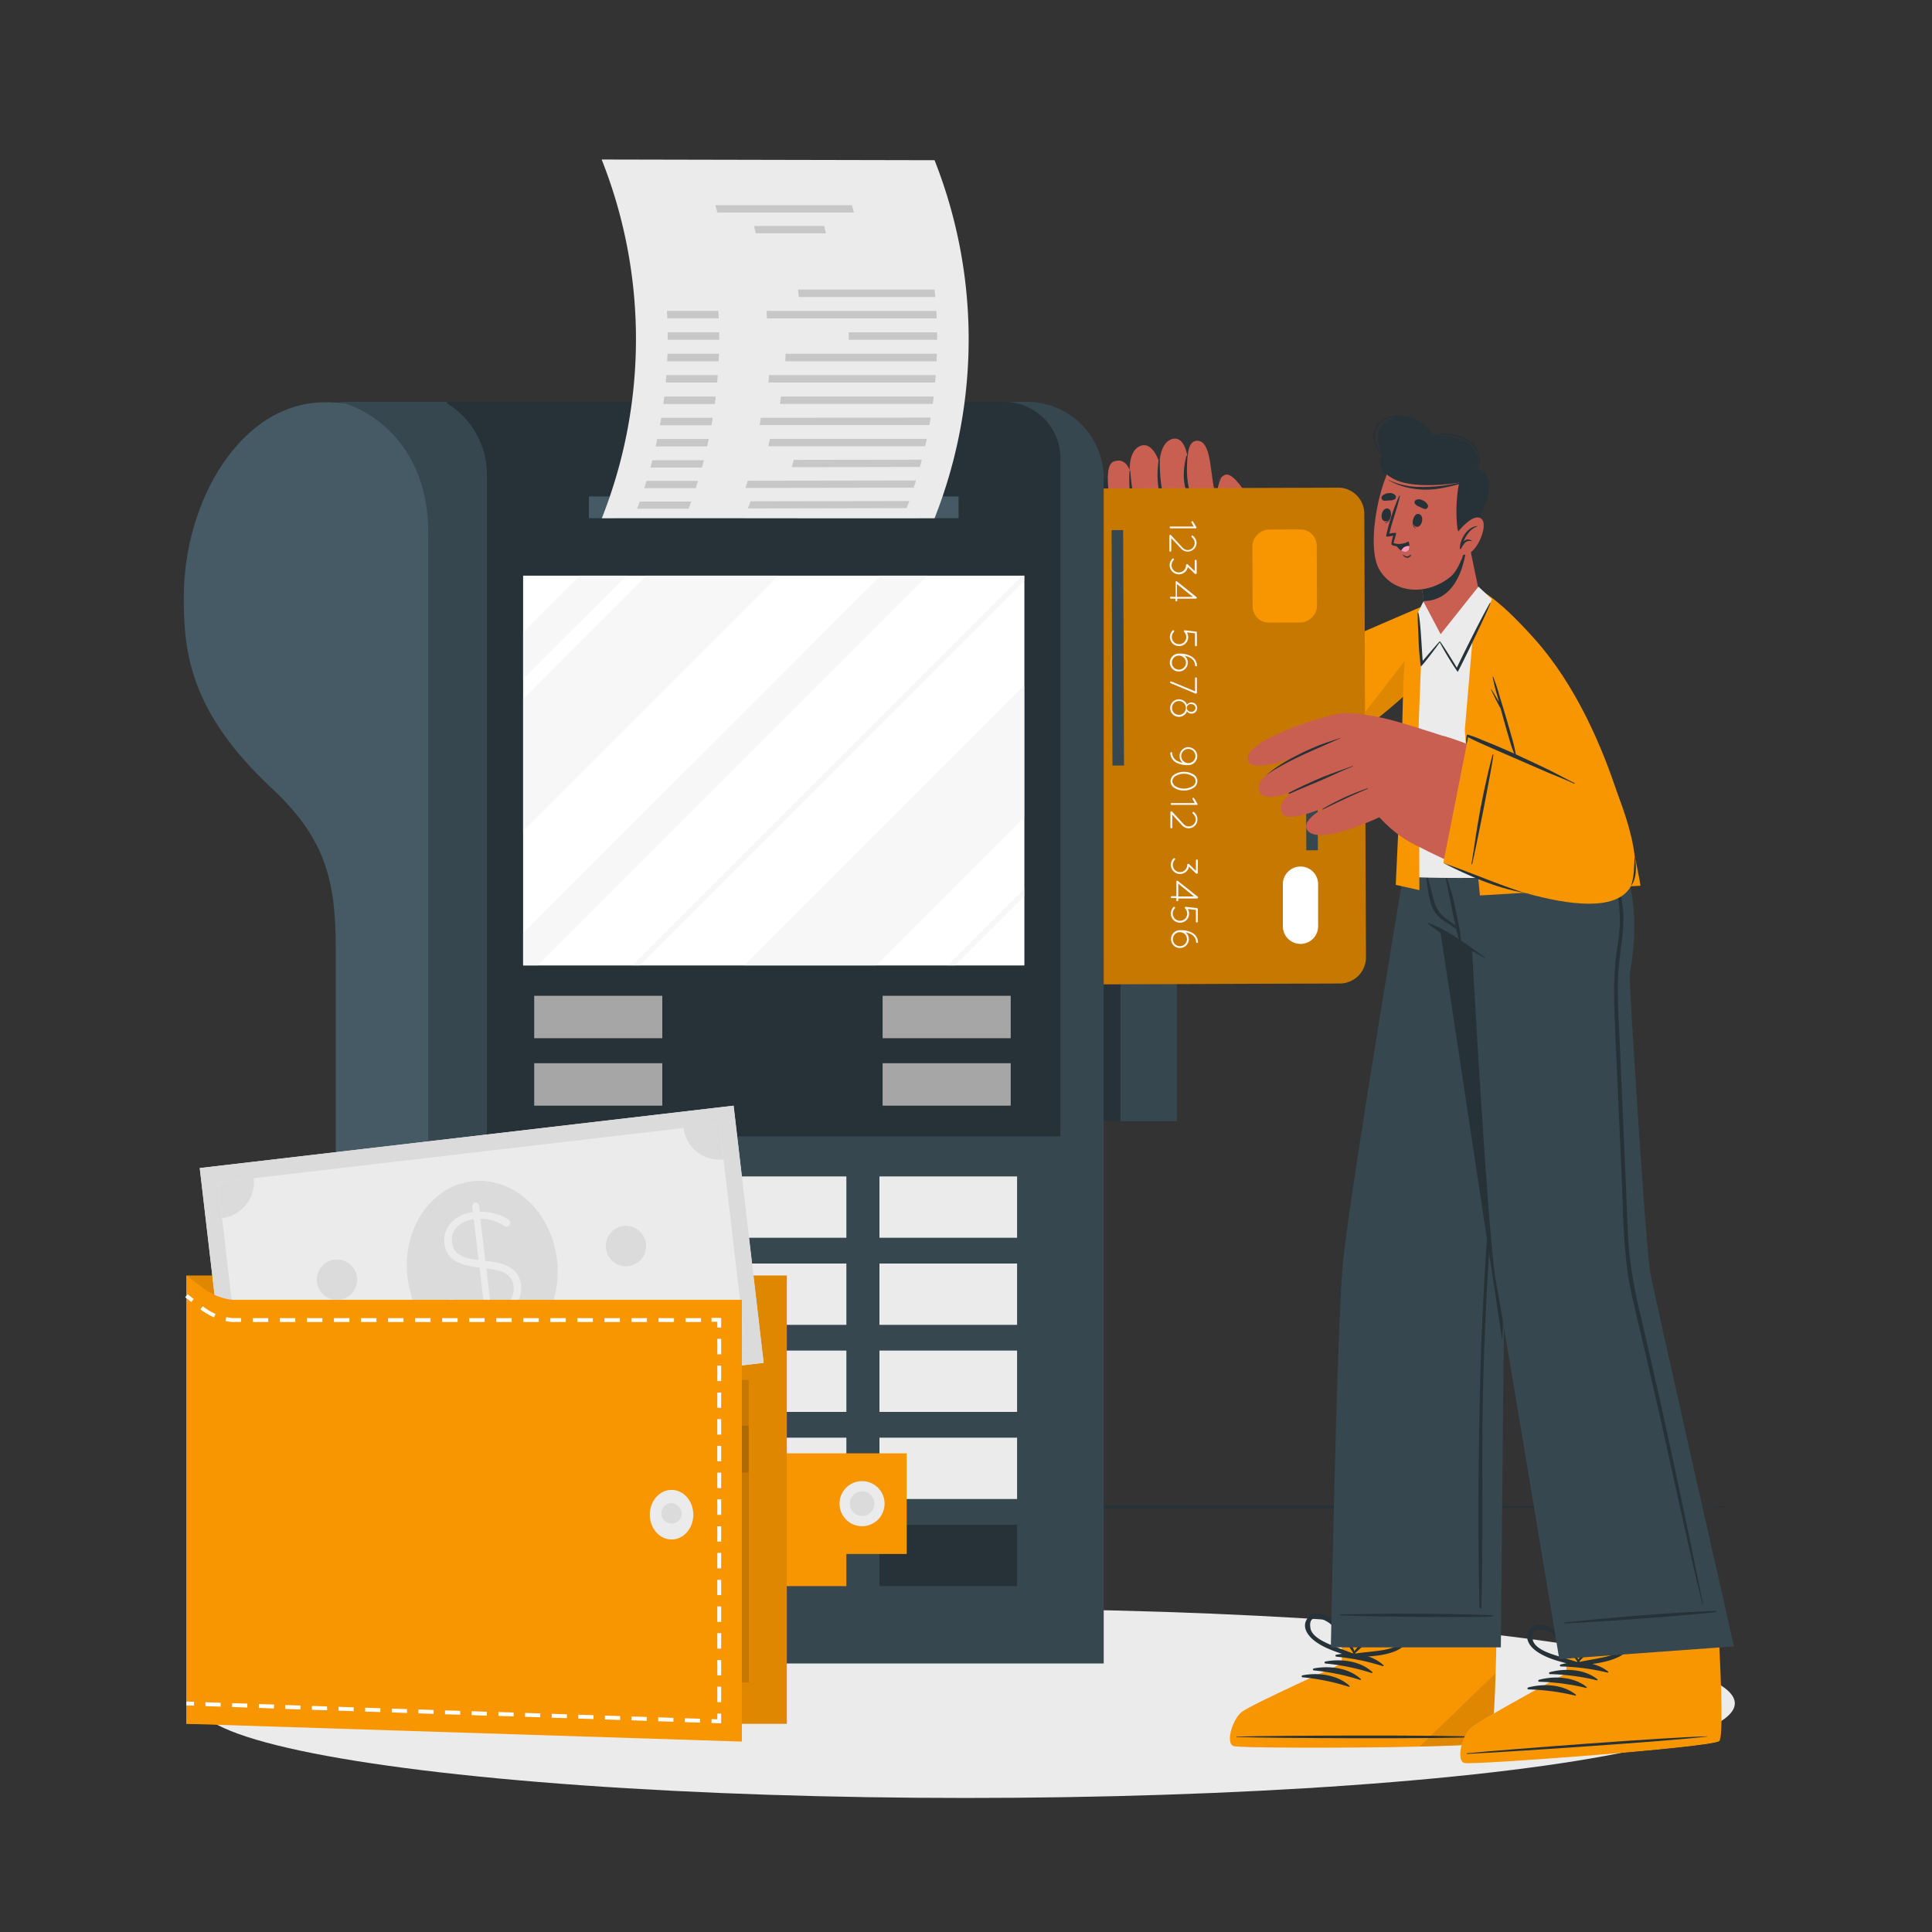 <svg xmlns="http://www.w3.org/2000/svg" viewBox="0 0 500 500"><rect x="0" y="0" width="500" height="500" fill="#333333" stroke="none"/><g id="freepik--Floor--inject-82"><path d="M42.91,390c132.68-.61,281.51-.61,414.18,0-132.68.62-281.51.61-414.18,0Z" style="fill:#263238"></path></g><g id="freepik--Shadow--inject-82"><ellipse cx="250" cy="440.82" rx="198.97" ry="24.49" style="fill:#ebebeb"></ellipse></g><g id="freepik--Device--inject-82"><path d="M118.44,119.78V430.5H86.89V245.08c0-18.26-3.29-28.67-16.63-41.14-21.16-19.79-22.7-35.21-22.7-49.3,0-25.22,14.93-50.53,36.52-50.53C98.16,104.11,110.73,109.52,118.44,119.78Z" style="fill:#455a64"></path><path d="M285.64,123.83V430.5H110.83V138c0-26.86-20.45-34-23.71-34h178.7A19.82,19.82,0,0,1,285.64,123.83Z" style="fill:#37474f"></path><rect x="227.61" y="304.46" width="35.62" height="15.87" transform="translate(490.83 624.79) rotate(180)" style="fill:#ebebeb"></rect><rect x="183.43" y="304.46" width="35.62" height="15.87" transform="translate(402.47 624.79) rotate(180)" style="fill:#ebebeb"></rect><rect x="139.25" y="304.46" width="35.62" height="15.87" transform="translate(314.12 624.79) rotate(180)" style="fill:#ebebeb"></rect><rect x="227.61" y="327" width="35.62" height="15.87" transform="translate(490.83 669.87) rotate(180)" style="fill:#ebebeb"></rect><rect x="183.43" y="327" width="35.62" height="15.87" transform="translate(402.47 669.87) rotate(180)" style="fill:#ebebeb"></rect><rect x="139.25" y="327" width="35.62" height="15.87" transform="translate(314.12 669.87) rotate(180)" style="fill:#ebebeb"></rect><rect x="227.61" y="349.54" width="35.62" height="15.87" transform="translate(490.83 714.94) rotate(180)" style="fill:#ebebeb"></rect><rect x="183.43" y="349.54" width="35.62" height="15.87" transform="translate(402.47 714.94) rotate(180)" style="fill:#ebebeb"></rect><rect x="139.25" y="349.54" width="35.62" height="15.87" transform="translate(314.12 714.94) rotate(180)" style="fill:#ebebeb"></rect><rect x="227.61" y="372.08" width="35.62" height="15.87" transform="translate(490.83 760.02) rotate(180)" style="fill:#ebebeb"></rect><rect x="183.43" y="372.08" width="35.62" height="15.87" transform="translate(402.47 760.02) rotate(180)" style="fill:#ebebeb"></rect><rect x="139.25" y="372.08" width="35.62" height="15.87" transform="translate(314.12 760.02) rotate(180)" style="fill:#ebebeb"></rect><rect x="227.61" y="394.61" width="35.62" height="15.87" transform="translate(490.83 805.1) rotate(180)" style="fill:#263238"></rect><rect x="183.43" y="394.61" width="35.62" height="15.87" transform="translate(402.47 805.1) rotate(180)" style="fill:#F89601"></rect><rect x="139.25" y="394.61" width="35.62" height="15.87" transform="translate(314.12 805.1) rotate(180)" style="fill:#a6a6a6"></rect><path d="M126.27,294.09H274.2a.23.23,0,0,0,.24-.23V118.63A14.61,14.61,0,0,0,259.82,104H115.87a.24.24,0,0,0-.12.44h0A21.47,21.47,0,0,1,126,122.78V293.86A.23.23,0,0,0,126.27,294.09Z" style="fill:#263238"></path><rect x="228.43" y="257.7" width="33.15" height="10.98" transform="translate(490 526.39) rotate(180)" style="fill:#a6a6a6"></rect><rect x="228.43" y="275.16" width="33.15" height="10.98" transform="translate(490 561.3) rotate(180)" style="fill:#a6a6a6"></rect><rect x="138.25" y="257.7" width="33.15" height="10.98" transform="translate(309.65 526.39) rotate(180)" style="fill:#a6a6a6"></rect><rect x="138.25" y="275.16" width="33.15" height="10.98" transform="translate(309.65 561.3) rotate(180)" style="fill:#a6a6a6"></rect><rect x="135.37" y="148.98" width="129.73" height="100.88" transform="translate(400.48 398.84) rotate(180)" style="fill:#fff"></rect><g style="opacity:0.4"><polygon points="201.45 148.98 135.37 215.06 135.37 180.93 167.33 148.98 201.45 148.98" style="fill:#ebebeb"></polygon><polygon points="265.1 177.38 265.1 211.52 226.76 249.86 192.62 249.86 265.1 177.38" style="fill:#ebebeb"></polygon><polygon points="239.96 148.98 139.08 249.86 135.37 249.86 135.37 241.52 227.92 148.98 239.96 148.98" style="fill:#ebebeb"></polygon><polygon points="162.1 148.98 135.37 175.72 135.37 163.66 150.05 148.98 162.1 148.98" style="fill:#ebebeb"></polygon><polygon points="265.1 148.98 265.1 150.3 165.54 249.86 163.6 249.86 264.48 148.98 265.1 148.98" style="fill:#ebebeb"></polygon><polygon points="265.1 229.96 265.1 231.89 247.13 249.86 245.2 249.86 265.1 229.96" style="fill:#ebebeb"></polygon></g><rect x="152.4" y="128.48" width="95.68" height="5.63" style="fill:#455a64"></rect><path d="M155.75,134.12c28.72-.06,57.4.06,86.11,0a126,126,0,0,0,0-92.66l-86.15-.18A126.07,126.07,0,0,1,155.75,134.12Z" style="fill:#ebebeb"></path><path d="M185.66,55,221,55c-.17-.63-.34-1.26-.52-1.89l-35.36,0C185.31,53.69,185.49,54.32,185.66,55Z" style="fill:#c7c7c7"></path><path d="M195.59,60.38l18.15,0c-.14-.63-.28-1.26-.44-1.9l-18.15,0C195.3,59.11,195.45,59.75,195.59,60.38Z" style="fill:#c7c7c7"></path><path d="M206.72,76.87h35.34c-.05-.64-.11-1.28-.18-1.93l-35.34,0Z" style="fill:#c7c7c7"></path><path d="M198.48,82.4h43.94c0-.65-.06-1.29-.1-1.94H198.38C198.42,81.11,198.45,81.75,198.48,82.4Z" style="fill:#c7c7c7"></path><path d="M219.66,87.94h22.87c0-.64,0-1.29,0-1.93H219.65C219.66,86.65,219.66,87.3,219.66,87.94Z" style="fill:#c7c7c7"></path><path d="M203.23,93.49H242.4c0-.65,0-1.3.07-1.94H203.31C203.29,92.19,203.26,92.84,203.23,93.49Z" style="fill:#c7c7c7"></path><path d="M198.85,99,242,99c.06-.64.11-1.29.16-1.93l-43.17,0C199,97.73,198.91,98.38,198.85,99Z" style="fill:#c7c7c7"></path><path d="M201.85,104.54l39.55,0c.09-.64.17-1.29.25-1.93l-39.55,0C202,103.25,201.94,103.9,201.85,104.54Z" style="fill:#c7c7c7"></path><path d="M196.59,110l43.95,0,.33-1.92-44,.05C196.82,108.76,196.71,109.4,196.59,110Z" style="fill:#c7c7c7"></path><path d="M198.83,115.49l40.6,0,.42-1.9-40.6,0Z" style="fill:#c7c7c7"></path><path d="M204.91,120.9l33.17-.05c.17-.63.34-1.26.5-1.89l-33.17.05C205.25,119.64,205.08,120.27,204.91,120.9Z" style="fill:#c7c7c7"></path><path d="M192.92,126.28l43.56-.07c.2-.62.4-1.25.59-1.87l-43.56.07C193.32,125,193.12,125.66,192.92,126.28Z" style="fill:#c7c7c7"></path><path d="M193.56,131.59l41.09-.08c.22-.62.45-1.23.67-1.85l-41.09.08C194,130.36,193.79,131,193.56,131.59Z" style="fill:#c7c7c7"></path><path d="M172.69,82.39H186c0-.65-.06-1.3-.1-1.94H172.59C172.63,81.1,172.66,81.74,172.69,82.39Z" style="fill:#c7c7c7"></path><path d="M172.8,87.94h13.32c0-.64,0-1.29,0-1.94H172.79C172.79,86.65,172.8,87.3,172.8,87.94Z" style="fill:#c7c7c7"></path><path d="M172.66,93.49H186c0-.65.06-1.29.08-1.94H172.74C172.72,92.2,172.69,92.85,172.66,93.49Z" style="fill:#c7c7c7"></path><path d="M172.29,99h13.32c0-.65.11-1.29.16-1.94H172.45C172.4,97.74,172.35,98.39,172.29,99Z" style="fill:#c7c7c7"></path><path d="M171.66,104.56H185c.09-.64.17-1.29.25-1.93H171.91C171.83,103.27,171.75,103.92,171.66,104.56Z" style="fill:#c7c7c7"></path><path d="M170.8,110.06h13.32l.33-1.92H171.13Z" style="fill:#c7c7c7"></path><path d="M169.69,115.53l13.32,0,.42-1.91-13.33,0C170,114.26,169.83,114.89,169.69,115.53Z" style="fill:#c7c7c7"></path><path d="M168.33,121l13.32,0c.18-.63.34-1.26.51-1.89l-13.33,0C168.67,119.69,168.5,120.32,168.33,121Z" style="fill:#c7c7c7"></path><path d="M166.73,126.33l13.33,0c.2-.63.39-1.25.58-1.88l-13.32,0C167.13,125.08,166.93,125.7,166.73,126.33Z" style="fill:#c7c7c7"></path><path d="M164.89,131.65l13.32,0c.23-.62.46-1.23.68-1.85l-13.33,0C165.34,130.41,165.12,131,164.89,131.65Z" style="fill:#c7c7c7"></path><rect x="285.64" y="123.78" width="18.95" height="166.38" style="fill:#37474f"></rect><rect x="285.64" y="123.78" width="4.35" height="166.38" style="fill:#263238"></rect></g><g id="freepik--Wallet--inject-82"><rect x="183.32" y="376.12" width="51.34" height="26.05" style="fill:#F89601"></rect><path d="M228.93,389.14a5.83,5.83,0,1,1-5.82-5.82A5.83,5.83,0,0,1,228.93,389.14Z" style="fill:#ebebeb"></path><circle cx="223.11" cy="389.14" r="3.19" style="fill:#dbdbdb"></circle><rect x="48.24" y="330.1" width="155.39" height="116.02" style="fill:#F89601"></rect><rect x="48.24" y="330.1" width="155.39" height="116.02" style="opacity:0.1"></rect><rect x="55.13" y="293.99" width="139.09" height="67" transform="translate(-37.17 16.68) rotate(-6.66)" style="fill:#ebebeb"></rect><path d="M189.87,286.14l-4.19.49L55.9,301.8l-4.19.49.49,4.18L59,364.64l.49,4.19,4.19-.49,129.78-15.17,4.18-.49h0l-7.77-66.54ZM193,349,63.19,364.15,56.39,306l129.78-15.16Z" style="fill:#dbdbdb"></path><ellipse cx="124.78" cy="328.3" rx="19.48" ry="22.72" transform="translate(-37.26 16.7) rotate(-6.67)" style="fill:#dbdbdb"></ellipse><path d="M92.4,330.6A5.22,5.22,0,1,1,86.61,326,5.21,5.21,0,0,1,92.4,330.6Z" style="fill:#dbdbdb"></path><path d="M167.18,321.86a5.22,5.22,0,1,1-5.79-4.57A5.23,5.23,0,0,1,167.18,321.86Z" style="fill:#dbdbdb"></path><path d="M72.45,363.07l-9.26,1.08-1.08-9.25A9.33,9.33,0,0,1,72.45,363.07Z" style="fill:#dbdbdb"></path><path d="M191.89,339.73,193,349l-9.25,1.08A9.33,9.33,0,0,1,191.89,339.73Z" style="fill:#dbdbdb"></path><path d="M176.91,291.9l9.26-1.08,1.08,9.24A9.31,9.31,0,0,1,176.91,291.9Z" style="fill:#dbdbdb"></path><path d="M57.47,315.23,56.39,306l9.25-1.09A9.31,9.31,0,0,1,57.47,315.23Z" style="fill:#dbdbdb"></path><path d="M123,311.23a1,1,0,0,1,1,.83l.18,1.56a12.76,12.76,0,0,1,7.25,1.91,1.1,1.1,0,0,1,.65.83,1,1,0,0,1-.9,1.09.94.94,0,0,1-.73-.19,11.31,11.31,0,0,0-6.14-1.85l1.28,10.9c6.06.55,8.81,2.48,9.25,6.29.48,4.13-2.64,7.45-7.48,8.18l.35,3a1,1,0,0,1-.82,1,1,1,0,0,1-1-.82l-.36-3.08a14.62,14.62,0,0,1-9.19-2.75,1,1,0,0,1-.53-.76,1,1,0,0,1,.86-1.09,1,1,0,0,1,.74.19,12.6,12.6,0,0,0,8,2.65l-1.3-11.09c-6-.6-8.65-2.46-9.1-6.35s2.61-7.32,7.35-8l-.18-1.47A1,1,0,0,1,123,311.23Zm.87,14.89-1.24-10.62c-3.77.52-6,3.06-5.67,5.87C117.28,324,118.72,325.5,123.88,326.12Zm2,2.17L127.12,339c3.89-.53,6.15-3.08,5.81-6C132.61,330.31,131.06,328.83,125.87,328.29Z" style="fill:#ebebeb"></path><path d="M190,343.39l.19,71.75a7.26,7.26,0,0,1-7.24,7.28l-113.8.3a7.26,7.26,0,0,1-7.27-7.25l-.19-71.75A6.76,6.76,0,0,1,68.42,337l114.8-.3A6.76,6.76,0,0,1,190,343.39Z" style="fill:#dbdbdb"></path><path d="M171.66,405.08a6.68,6.68,0,1,1-6.7-6.67A6.68,6.68,0,0,1,171.66,405.08Z" style="fill:#a6a6a6"></path><path d="M179.88,405.05a6.68,6.68,0,1,1-6.69-6.66A6.68,6.68,0,0,1,179.88,405.05Z" style="fill:#F89601"></path><rect x="72.5" y="349.23" width="24.09" height="16.65" rx="4.2" transform="translate(-0.93 0.22) rotate(-0.15)" style="fill:#F89601"></rect><path d="M175.2,358.12l-10.9,0a4.57,4.57,0,0,1-4.58-4.55h0a4.58,4.58,0,0,1,4.56-4.58l10.89,0a4.58,4.58,0,0,1,4.58,4.56h0A4.56,4.56,0,0,1,175.2,358.12Z" style="fill:#fff"></path><path d="M71.68,381.08l-1,.58a.23.23,0,0,1-.33-.08.22.22,0,0,1,.09-.32l1.35-.83a.25.25,0,0,1,.33.09.29.29,0,0,1,0,.18v6.42a.24.24,0,0,1-.24.24.24.24,0,0,1-.24-.24Z" style="fill:#f8f8f8"></path><path d="M73.89,386.93l3.25-3a1.82,1.82,0,0,0,.6-1.34,1.76,1.76,0,0,0-.47-1.19,1.78,1.78,0,0,0-1.33-.59,1.82,1.82,0,0,0-1.22.46l-.34.31a.24.24,0,0,1-.34,0,.23.23,0,0,1,0-.34l.34-.32a2.36,2.36,0,0,1,1.55-.6,2.24,2.24,0,0,1,1.68.75,2.21,2.21,0,0,1,.6,1.52,2.3,2.3,0,0,1-.75,1.7l-2.78,2.53H78a.23.23,0,0,1,.24.24.24.24,0,0,1-.24.24H74.06a.23.23,0,0,1-.18-.07A.25.25,0,0,1,73.89,386.93Z" style="fill:#f8f8f8"></path><path d="M84,380.78l-1.8,1.86a2.37,2.37,0,0,1,1.2,4,2.38,2.38,0,0,1-1.68.7,2.28,2.28,0,0,1-1.67-.69.25.25,0,0,1,.35-.35,1.88,1.88,0,0,0,1.32.54,1.92,1.92,0,0,0,1.32-.55,1.87,1.87,0,0,0,.55-1.33,1.88,1.88,0,0,0-1.87-1.86.26.26,0,0,1-.2-.1h0a.25.25,0,0,1,0-.36l1.73-1.79H80.56a.25.25,0,0,1-.25-.25.23.23,0,0,1,.24-.25h3.27a.25.25,0,0,1,.25.25.2.2,0,0,1,0,.11A.22.22,0,0,1,84,380.78Z" style="fill:#f8f8f8"></path><path d="M89.87,385.88H86.05a.21.21,0,0,1-.15-.05.23.23,0,0,1,0-.34l4-5h0a.23.23,0,0,1,.34,0,.38.38,0,0,1,.08.11s0,0,0,0v4.83h.47a.25.25,0,0,1,.25.24.24.24,0,0,1-.24.24h-.47v1.19a.25.25,0,0,1-.49,0Zm0-.48v-4.09l-3.3,4.1Z" style="fill:#f8f8f8"></path><path d="M98.62,386.6a.24.24,0,0,1,0-.35.25.25,0,0,1,.36,0,1.88,1.88,0,0,0,1.32.54,1.86,1.86,0,0,0,1.86-1.87A1.85,1.85,0,0,0,99,383.61a.24.24,0,0,1-.35,0,.16.16,0,0,1-.06-.08h0a0,0,0,0,1,0,0,.19.19,0,0,1,0-.08.43.43,0,0,0,0-.05l.33-2.82a.21.21,0,0,1,.1-.18.23.23,0,0,1,.16-.06h3.25a.25.25,0,0,1,.25.25.24.24,0,0,1-.25.25h-3l-.25,2.08a2.36,2.36,0,0,1,1.19-.32,2.26,2.26,0,0,1,1.67.68,2.39,2.39,0,0,1,0,3.35,2.49,2.49,0,0,1-1.68.7A2.37,2.37,0,0,1,98.62,386.6Z" style="fill:#f8f8f8"></path><path d="M105.27,381.81a2.81,2.81,0,0,1,2.44-1.52.24.24,0,0,1,.25.23.26.26,0,0,1-.24.26,2.34,2.34,0,0,0-2,1.27,4.57,4.57,0,0,0-.5,1.4,2.29,2.29,0,1,1-.58,1.6,3.46,3.46,0,0,1,0-.46A5.77,5.77,0,0,1,105.27,381.81Zm-.17,3.2a.51.51,0,0,0,0,.13.15.15,0,0,1,0,.07,1.86,1.86,0,1,0,0-.24Z" style="fill:#f8f8f8"></path><path d="M111.78,386.92l2.57-6.14H111a.24.24,0,0,1,0-.48h3.69a.26.26,0,0,1,.15,0,.27.27,0,0,1,.13.15.24.24,0,0,1,0,.08.2.2,0,0,1,0,.13l-2.69,6.44a.25.25,0,0,1-.22.15.18.18,0,0,1-.1,0A.27.27,0,0,1,111.78,386.92Z" style="fill:#f8f8f8"></path><path d="M118.67,380.25a1.45,1.45,0,0,1,.86,2.62A2.3,2.3,0,0,1,121,385a2.27,2.27,0,1,1-3.14-2.09,1.48,1.48,0,0,1-.58-1.18A1.43,1.43,0,0,1,118.67,380.25Zm0,6.51a1.79,1.79,0,1,0-1.8-1.78A1.78,1.78,0,0,0,118.69,386.76Zm0-4.07a1,1,0,0,0,1-1,1,1,0,0,0-2,0A1,1,0,0,0,118.68,382.69Z" style="fill:#f8f8f8"></path><path d="M131.09,380.22a2.3,2.3,0,0,1,2.3,2l0,.05c0,.19,0,.39,0,.6a5.79,5.79,0,0,1-.66,2.79,2.91,2.91,0,0,1-2.44,1.52h0a.24.24,0,0,1-.25-.23.25.25,0,0,1,.24-.26,2.37,2.37,0,0,0,2-1.27,4.17,4.17,0,0,0,.49-1.4,2.25,2.25,0,0,1-1.73.77,2.3,2.3,0,1,1,0-4.6Zm1.83,2.29a1.82,1.82,0,1,0-1.82,1.82A1.81,1.81,0,0,0,132.92,382.51Z" style="fill:#f8f8f8"></path><path d="M135.18,383.7a4.42,4.42,0,0,1,.67-2.44,2,2,0,0,1,3.49,0,4.58,4.58,0,0,1,.69,2.44,4.49,4.49,0,0,1-.68,2.44,2.14,2.14,0,0,1-1.74,1.06,2.18,2.18,0,0,1-1.75-1.05A4.49,4.49,0,0,1,135.18,383.7Zm.49,0a4.06,4.06,0,0,0,.6,2.17,1.48,1.48,0,0,0,2.67,0,4.18,4.18,0,0,0,0-4.33,1.65,1.65,0,0,0-1.34-.84,1.61,1.61,0,0,0-1.33.84A4,4,0,0,0,135.67,383.7Z" style="fill:#f8f8f8"></path><path d="M143.25,380.9l-1,.58a.23.23,0,0,1-.33-.08.23.23,0,0,1,.09-.33l1.35-.82a.26.26,0,0,1,.33.09.38.38,0,0,1,0,.18v6.41a.24.24,0,0,1-.48,0Z" style="fill:#f8f8f8"></path><path d="M145.46,386.74l3.25-2.95a1.82,1.82,0,0,0,.6-1.34,1.78,1.78,0,0,0-.47-1.2,1.74,1.74,0,0,0-1.33-.58,1.82,1.82,0,0,0-1.22.46l-.34.31a.24.24,0,0,1-.33-.35l.34-.32a2.35,2.35,0,0,1,1.55-.59,2.21,2.21,0,0,1,1.67.74,2.24,2.24,0,0,1,.61,1.53,2.3,2.3,0,0,1-.75,1.7l-2.79,2.53h3.31a.25.25,0,0,1,0,.49h-3.93a.23.23,0,0,1-.18-.07A.26.26,0,0,1,145.46,386.74Z" style="fill:#f8f8f8"></path><path d="M161.54,380.58l-1.8,1.86a2.35,2.35,0,0,1,1.2.64,2.38,2.38,0,0,1,0,3.35,2.38,2.38,0,0,1-1.68.7,2.26,2.26,0,0,1-1.66-.69.23.23,0,0,1,0-.35.24.24,0,0,1,.35,0,1.83,1.83,0,0,0,1.32.53,1.9,1.9,0,0,0,1.33-.54,1.88,1.88,0,0,0-1.33-3.19.26.26,0,0,1-.2-.1h0a.25.25,0,0,1,0-.36l1.73-1.79h-2.67a.25.25,0,0,1,0-.5h3.26a.25.25,0,0,1,.25.25.2.2,0,0,1,0,.11A.22.22,0,0,1,161.54,380.58Z" style="fill:#f8f8f8"></path><path d="M167.42,385.68h-3.81a.17.17,0,0,1-.15,0,.23.23,0,0,1,0-.34l4-5.05h0a.24.24,0,0,1,.34,0,.32.32,0,0,1,.08.12s0,0,0,0v4.82h.47a.24.24,0,1,1,0,.48h-.47v1.2a.25.25,0,0,1-.49,0Zm0-.48v-4.1l-3.29,4.1Z" style="fill:#f8f8f8"></path><path d="M170.19,386.42a.24.24,0,0,1,0-.35.25.25,0,0,1,.36,0,1.91,1.91,0,0,0,1.32.53,1.85,1.85,0,0,0,1.32-.55,1.86,1.86,0,0,0-1.32-3.18,1.85,1.85,0,0,0-1.33.55.23.23,0,0,1-.34,0,.18.18,0,0,1-.07-.08h0a0,0,0,0,1,0,0,.19.19,0,0,1,0-.08.43.43,0,0,0,0-.05l.34-2.81a.21.21,0,0,1,.1-.18.23.23,0,0,1,.16-.06H174a.25.25,0,0,1,.25.25.24.24,0,0,1-.25.25h-3l-.25,2.07a2.38,2.38,0,0,1,2.86.36,2.31,2.31,0,0,1,.69,1.68,2.38,2.38,0,0,1-.68,1.68,2.43,2.43,0,0,1-1.68.69A2.4,2.4,0,0,1,170.19,386.42Z" style="fill:#f8f8f8"></path><path d="M176.83,381.63a2.87,2.87,0,0,1,2.45-1.53.24.24,0,0,1,.25.23.26.26,0,0,1-.24.26,2.4,2.4,0,0,0-2,1.28,4.84,4.84,0,0,0-.49,1.4,2.29,2.29,0,1,1-.58,1.59,3.39,3.39,0,0,1,0-.45A5.88,5.88,0,0,1,176.83,381.63Zm-.16,3.19a.51.51,0,0,0,0,.13.15.15,0,0,1,0,.07,1.86,1.86,0,1,0,0-.24Z" style="fill:#f8f8f8"></path><rect x="72.61" y="399.26" width="60.93" height="2.99" transform="translate(-1.04 0.27) rotate(-0.15)" style="fill:#a6a6a6"></rect><rect x="72.63" y="405.94" width="43.14" height="2.99" transform="translate(-1.06 0.25) rotate(-0.15)" style="fill:#a6a6a6"></rect><rect x="125.13" y="349.08" width="30.39" height="2.99" transform="translate(-0.91 0.37) rotate(-0.15)" style="fill:#a6a6a6"></rect><rect x="58.11" y="357.11" width="135.65" height="66.48" style="fill:#F89601"></rect><rect x="58.11" y="357.11" width="135.65" height="66.48" style="opacity:0.2"></rect><rect x="58.11" y="368.92" width="135.65" height="66.48" style="fill:#F89601"></rect><rect x="58.11" y="368.92" width="135.65" height="66.48" style="opacity:0.3"></rect><rect x="58.11" y="381.1" width="135.65" height="54.3" style="fill:#F89601"></rect><rect x="58.11" y="381.1" width="135.65" height="54.3" style="opacity:0.2"></rect><path d="M192,450.72l-143.78-4.6v-116l4.53,3.36a15.2,15.2,0,0,0,7.45,2.91l131.8,0Z" style="fill:#F89601"></path><rect x="48.53" y="334.96" width="1" height="2" transform="translate(-245.78 167.55) rotate(-51.96)" style="fill:#fff"></rect><path d="M60,342.13a15.23,15.23,0,0,1-1.64-.26l.21-1a14.94,14.94,0,0,0,1.49.25H62.4v1Zm5.43,0v-1h4v1Zm7,0v-1h4v1Zm7,0v-1h4v1Zm7,0v-1h4v1Zm7,0v-1h4v1Zm7,0v-1h4v1Zm7,0v-1h4v1Zm7,0v-1h4v1Zm7,0v-1h4v1Zm7,0v-1h4v1Zm7,0v-1h4v1Zm7,0v-1h4v1Zm7,0v-1h4v1Zm7,0v-1h4v1Zm7,0v-1h4v1Zm7,0v-1h4v1Zm7,0v-1h4v1ZM55.38,340.92a15.75,15.75,0,0,1-3.42-2l-.1-.08.62-.79.1.08a14.81,14.81,0,0,0,3.2,1.91Z" style="fill:#fff"></path><polygon points="186.64 343.57 185.64 343.57 185.64 342.07 184.14 342.07 184.14 341.07 186.64 341.07 186.64 343.57" style="fill:#fff"></polygon><path d="M186.64,440.51h-1v-4h1Zm0-6.93h-1v-3.95h1Zm0-6.92h-1v-4h1Zm0-6.92h-1v-4h1Zm0-6.93h-1v-3.95h1Zm0-6.92h-1v-4h1Zm0-6.93h-1V395h1Zm0-6.92h-1v-4h1Zm0-6.92h-1v-4h1Zm0-6.93h-1v-4h1Zm0-6.92h-1v-4h1Zm0-6.93h-1v-3.95h1Zm0-6.92h-1v-4h1Zm0-6.92h-1v-4h1Z" style="fill:#fff"></path><polygon points="186.64 445.99 184.12 445.91 184.16 444.91 185.64 444.96 185.64 443.48 186.64 443.48 186.64 445.99" style="fill:#fff"></polygon><path d="M181.17,445.81l-3.94-.13,0-1,3.94.13Zm-6.89-.23-3.94-.13,0-1,3.94.13Zm-6.9-.23-3.93-.13,0-1,3.94.13Zm-6.89-.23-3.94-.13,0-1,3.94.13Zm-6.89-.23-3.94-.13,0-1,3.93.13Zm-6.89-.23-3.94-.13,0-1,3.94.13Zm-6.89-.23-3.94-.13,0-1,3.94.13Zm-6.9-.23-3.93-.13,0-1,3.94.13ZM126,444l-3.94-.13,0-1,3.94.13Zm-6.89-.23-3.94-.13,0-1,3.93.13Zm-6.89-.23-3.94-.13,0-1,3.94.13Zm-6.89-.23-3.94-.13,0-1,3.94.13Zm-6.9-.23-3.93-.13,0-1,3.94.13Zm-6.89-.23-3.94-.13,0-1,3.94.13Zm-6.89-.23-3.94-.13,0-1,3.93.13Zm-6.89-.23-3.94-.13,0-1,3.94.13Zm-6.89-.23L67,442l0-1,3.94.13ZM64,441.9l-3.93-.13,0-1,3.94.13Zm-6.89-.23-3.94-.13,0-1,3.94.13Z" style="fill:#fff"></path><rect x="48.74" y="439.91" width="1" height="2" transform="translate(-393.07 475.48) rotate(-88.1)" style="fill:#fff"></rect><path d="M179.43,392c0,3.54-2.52,6.42-5.63,6.42s-5.64-2.88-5.64-6.42,2.52-6.42,5.64-6.42S179.43,388.48,179.43,392Z" style="fill:#ebebeb"></path><path d="M176.42,392a2.64,2.64,0,1,1-2.62-3A2.82,2.82,0,0,1,176.42,392Z" style="fill:#dbdbdb"></path></g><g id="freepik--Character--inject-82"><path d="M319.44,451.8c2.15.71,63.47.54,65.8-.95.88-.55,1.38-9.49,1.67-20.3.07-2.33.11-4.74.15-7.19.05-2.9.09-5.84.11-8.69.07-12.81-.11-24.08-.11-24.08H347.14l0,24.08v8.69l.21,7.19S323.93,441.13,321.55,443,317.3,451.1,319.44,451.8Z" style="fill:#c95f50"></path><path d="M319.44,451.8c2.15.71,63.47.54,65.8-.95.88-.55,1.38-9.49,1.67-20.3.07-2.33.11-4.74.15-7.19.05-2.9.09-5.84.11-8.69h-40v8.69l.21,7.19S323.93,441.13,321.55,443,317.3,451.1,319.44,451.8Z" style="fill:#fff"></path><path d="M319.25,451.89c1.4.46,27.52.56,46.54.16,4.4-.09,8.42-.21,11.67-.35,4.47-.21,7.48-.45,8-.76,1.08-.7,1.6-13.81,1.84-27.65H347.15l.2,7.23s-23.57,10.63-26,12.55S317.11,451.17,319.25,451.89Z" style="fill:#F89601"></path><path d="M320.13,449.43c10.34-.29,52.05-.46,62.29.05.08,0,.08.06,0,.06-10.24.51-51.95.34-62.29,0C319.91,449.59,319.91,449.43,320.13,449.43Z" style="fill:#263238"></path><path d="M345.88,428.23c4.07-.77,9.05-.16,12.16,2.73.12.11,0,.28-.17.24a57.44,57.44,0,0,0-12-2.45A.26.26,0,0,1,345.88,428.23Z" style="fill:#263238"></path><path d="M343,430c4.07-.77,9.05-.16,12.16,2.73.12.11,0,.28-.17.24a57.46,57.46,0,0,0-12-2.46A.26.26,0,0,1,343,430Z" style="fill:#263238"></path><path d="M340,431.79c4.07-.77,9.05-.16,12.16,2.73.12.11,0,.28-.17.24a56.82,56.82,0,0,0-12-2.46A.26.26,0,0,1,340,431.79Z" style="fill:#263238"></path><path d="M337.09,433.57c4.07-.78,9-.17,12.16,2.72.12.12,0,.29-.17.24a57.44,57.44,0,0,0-12-2.45A.26.26,0,0,1,337.09,433.57Z" style="fill:#263238"></path><path d="M340.19,424.64c2.88,2.22,6.63,3.13,10,4.36.35.13.62-.2.63-.51a.11.11,0,0,0,.1-.15,21.68,21.68,0,0,0-6.29-9.29c-1.7-1.43-4.68-2.41-6.27-.2S338.5,423.33,340.19,424.64Zm-1.05-3.27c-.73-4.47,4.07-2.14,5.28-1a23.64,23.64,0,0,1,2.16,2.32,64,64,0,0,1,3.8,5.35c-1.62-.7-3.28-1.27-4.92-1.91C343.51,425.32,339.54,423.82,339.14,421.37Z" style="fill:#263238"></path><path d="M364.47,422.11c-1-2.54-4.12-2.33-6.12-1.38a21.67,21.67,0,0,0-8.42,7.44.11.11,0,0,0,.06.16.51.51,0,0,0,.49.66c3.56-.36,7.42-.3,10.76-1.74C363.2,426.41,365.41,424.5,364.47,422.11Zm-8.7,5.23c-1.75.22-3.5.35-5.24.63,1.65-1.44,3.22-3,5-4.23a24.29,24.29,0,0,1,2.68-1.71c1.45-.76,6.67-1.82,4.85,2.32C362.07,426.63,357.86,427.08,355.77,427.34Z" style="fill:#263238"></path><path d="M367.4,452c3.77-.1,7.21-.2,10.05-.32,4.48-.2,7.48-.45,8-.77.82-.52,1.32-8.19,1.62-17.9Z" style="opacity:0.1"></path><path d="M402.08,217.35s-12.49,109.83-12.75,111.18c0,.18-.91,97.8-.91,97.8h-44s1.55-84.41,3.2-100.24c2.11-20.19,17.06-108.74,17.06-108.74Z" style="fill:#37474f"></path><path d="M384.09,332.29q2-34.68,6.12-69.2c1.54-13,3.4-25.88,5.25-38.81,0-.11.2-.1.18,0-3.41,23-5.82,46.18-7.9,69.34s-3.58,46.31-4,69.53c-.25,13.08.06,39.79-.36,52.94a.25.25,0,0,1-.49,0C382.29,392.49,382.71,355.7,384.09,332.29Z" style="fill:#263238"></path><path d="M402.08,217.35s-12.49,109.83-12.75,111.18c0,.06-.23,7.8-.52,18.49L369.19,217.35Z" style="fill:#263238"></path><path d="M346.93,418.05c6.55.33,33.32.64,39.08.3.4,0,.47-.31.05-.32-19.49-.75-32.7-.27-39.12-.25A.14.14,0,0,0,346.93,418.05Z" style="fill:#263238"></path><path d="M379.19,456.17c2.19.55,63.34-4,65.56-5.64.85-.62.7-9.57.22-20.37-.09-2.33-.11-4.75-.36-7.18-.3-3.06-.64-6.12-1-9.07-1.55-12.79-3.36-23.48-3.36-23.48l-38.69,2.76,2.33,23.14.95,9.48.71,7.16s-22.63,12.22-24.87,14.29S377,455.61,379.19,456.17Z" style="fill:#c95f50"></path><path d="M379.19,456.17c2.19.55,63.34-4,65.56-5.64.85-.62.7-9.57.22-20.37-.09-2.33-.11-4.75-.36-7.18-.3-3.06-.64-6.12-1-9.07-11.92.8-29.06,1.81-39.72,2.42l.95,9.48.71,7.16s-22.63,12.22-24.87,14.29S377,455.61,379.19,456.17Z" style="fill:#fff"></path><path d="M379,456.26c2.2.56,63.69-4,65.93-5.66,1-.77.61-13.88-.14-27.71l-40,2.86.72,7.2s-22.76,12.28-25,14.36S376.81,455.71,379,456.26Z" style="fill:#F89601"></path><path d="M379.71,453.74c10.29-1,51.88-4.16,62.13-4.38.08,0,.09.05,0,.06-10.18,1.23-51.8,4-62.13,4.49C379.5,453.92,379.49,453.76,379.71,453.74Z" style="fill:#263238"></path><path d="M403.89,430.77c4-1.06,9-.81,12.32,1.85.13.1,0,.29-.16.25a57.35,57.35,0,0,0-12.11-1.59A.26.26,0,0,1,403.89,430.77Z" style="fill:#263238"></path><path d="M401.09,432.75c4-1.06,9-.81,12.32,1.85.13.11,0,.29-.15.26a56.89,56.89,0,0,0-12.12-1.6A.26.26,0,0,1,401.09,432.75Z" style="fill:#263238"></path><path d="M398.29,434.73c4-1.06,9-.8,12.33,1.86.12.1,0,.28-.16.25a56.71,56.71,0,0,0-12.11-1.6A.26.26,0,0,1,398.29,434.73Z" style="fill:#263238"></path><path d="M395.5,436.71c4-1.06,9-.8,12.32,1.86.13.1,0,.28-.16.25a57.36,57.36,0,0,0-12.11-1.6A.26.26,0,0,1,395.5,436.71Z" style="fill:#263238"></path><path d="M398,427.58c3,2,6.83,2.66,10.27,3.65.36.1.61-.25.6-.56a.11.11,0,0,0,.09-.15,21.75,21.75,0,0,0-6.94-8.83c-1.8-1.29-4.84-2.06-6.27.25S396.17,426.41,398,427.58Zm-1.28-3.18c-1-4.4,3.91-2.42,5.19-1.41a23.84,23.84,0,0,1,2.33,2.16,65.14,65.14,0,0,1,4.16,5.07c-1.66-.59-3.36-1-5-1.56C401.31,428,397.25,426.82,396.67,424.4Z" style="fill:#263238"></path><path d="M422,423.33c-1.17-2.45-4.28-2-6.21-.93a21.72,21.72,0,0,0-7.86,8,.1.1,0,0,0,.07.16.51.51,0,0,0,.53.62c3.53-.61,7.38-.82,10.62-2.5C421,427.72,423.1,425.66,422,423.33Zm-8.31,5.84c-1.72.34-3.46.6-5.17,1,1.53-1.55,3-3.17,4.69-4.58a23.68,23.68,0,0,1,2.55-1.89c1.39-.86,6.53-2.29,5,2C419.92,428,415.75,428.77,413.68,429.17Z" style="fill:#263238"></path><path d="M366.51,217.35s-1.19,14.54,4.66,22.48c1.74,2.37,7.33,4.35,9.8,6.15,0,0,4.15,75.52,6.2,85.75,1.05,5.28,16.37,97.64,16.37,97.64l45.21-3.29S428,334.67,427,328.93s-5.53-75.25-5.22-76.89c4.34-23.44-4.77-34.69-4.77-34.69Z" style="fill:#37474f"></path><path d="M398.59,221.66A14.7,14.7,0,0,0,404,229.4a18.17,18.17,0,0,0,9.78,3.35c.59.05.64.94,0,.95-7.18,0-14.43-4.55-15.48-12C398.27,221.54,398.55,221.5,398.59,221.66Z" style="fill:#263238"></path><path d="M369.72,238.84a40,40,0,0,1,7.42,3.94c2.46,1.52,4.74,3.31,7.11,4.95.1.07,0,.22-.08.16-2.5-1.44-5.09-2.68-7.56-4.17a47.17,47.17,0,0,1-7-4.68C369.53,239,369.61,238.8,369.72,238.84Z" style="fill:#263238"></path><path d="M368.71,223.88c.38,1.64.86,3.27,1.29,4.9s.73,3.09,1.21,4.6a8,8,0,0,0,2.34,3.81c.64.53,1.33,1,2,1.49.36.26.75.51,1.12.77q-.07-.31-.15-.66c-.14-.62-.28-1.24-.41-1.87-.3-1.38-.59-2.77-.86-4.16-.55-2.74-1.06-5.5-1.76-8.2a.09.09,0,0,1,.17-.05c.81,2.67,1.68,5.31,2.41,8,.35,1.32,1.69,7.87,1.76,8.33s.13,1,.17,1.45a5.64,5.64,0,0,1,.07,1.48c0,.12-.17.1-.22,0h0a5.73,5.73,0,0,1-.48-1.41c-.14-.47-.27-.94-.38-1.41,0-.18-.07-.35-.1-.53-.67-.36-1.3-.86-1.92-1.27s-1.37-.87-2-1.37a7.43,7.43,0,0,1-2.54-3.59,27.65,27.65,0,0,1-1-4.7c-.29-1.86-.53-3.74-.88-5.59C368.52,223.82,368.68,223.77,368.71,223.88Z" style="fill:#263238"></path><path d="M415.21,220A40.78,40.78,0,0,1,420,235c.55,5.75-.92,11.35-1.2,17.06-.29,5.89.11,11.8.38,17.68q.41,9.09.79,18.18t.78,18c.26,6,.39,12,.87,18a123.38,123.38,0,0,0,3.18,17.35q2,8.88,4.06,17.77c2.69,11.79,8.63,39.9,11,51.75.29,1.46.6,2.92.89,4.38a.08.08,0,0,1-.15,0c-3-11.65-8.95-39.68-11.66-51.41q-2-8.79-4.06-17.58c-1.32-5.7-2.85-11.41-3.71-17.2a168.35,168.35,0,0,1-1.2-17.39q-.39-9-.78-18t-.79-18.18c-.26-5.94-.61-11.88-.66-17.82a78.63,78.63,0,0,1,.34-8.68c.29-2.88.86-5.73,1.07-8.62a37.91,37.91,0,0,0-2.64-16.17c-.51-1.34-1.08-2.64-1.71-3.93C414.64,219.94,415.06,219.7,415.21,220Z" style="fill:#263238"></path><path d="M404.94,420.13c6.55-.22,33.25-2.11,39-2.93.4-.05.44-.35,0-.33-19.48.87-32.61,2.44-39,3A.14.14,0,0,0,404.94,420.13Z" style="fill:#263238"></path><path d="M378.38,163.82c-13.2,15.78-35.58,31.79-42.8,31.56-7.7-.25-27.06-20-36-37.65-1.47-2.93,23.16-9.78,27.77-5.9,2.5,2.11,11.72,17.68,13.84,18,1.13.17,19.65-9.49,32.09-14.57C384.44,150.72,382.68,158.67,378.38,163.82Z" style="fill:#c95f50"></path><path d="M299.61,157.73c-1.87-2.77-9.36-16.21-10.61-20.41s-4-16.57-.83-17.85,4.2,2.27,4.2,2.27-.31-5.4,2.95-6.4,4.76,4.58,4.76,4.58.08-5.57,3.41-6.34,3.89,5.1,3.89,5.1-.17-5.1,2.84-4.58c3.62.63,2.86,10.06,4.59,14.6.39,1,9.43,20.33,9.43,20.33Z" style="fill:#c95f50"></path><path d="M307.32,118.18c-.54,6.94.43,10.06,3.63,16.12.06.12-.1.24-.18.12-3.67-5.65-5.45-9.39-3.78-16.29C307.07,117.8,307.35,117.85,307.32,118.18Z" style="fill:#263238"></path><path d="M300.13,119.37c.07,7.25,1.09,10.65,4,17.24,0,.1-.11.18-.16.09-3.37-6.23-5.05-10-4.17-17.27C299.81,119.1,300.13,119,300.13,119.37Z" style="fill:#263238"></path><path d="M292.53,122.07c.58,7,1.53,10.8,5.15,16.84a.13.13,0,0,1-.22.14c-4.29-5.8-5.51-10.5-5.14-16.94C292.34,121.67,292.49,121.63,292.53,122.07Z" style="fill:#263238"></path><path d="M327.38,151.83s.81-8.68.32-12.57S320.07,121.53,317,122.9c-4,1.78-1.42,10.58.4,14.72,0,0-9.2,4.1-8.73,10.81S327.38,151.83,327.38,151.83Z" style="fill:#c95f50"></path><path d="M316.06,123.75c-2.45,4.23.28,9.52,1.74,13.67a.41.41,0,0,1-.37.56c-3.74,2-8.43,5.84-9,10.27a.1.1,0,1,1-.2,0c-.06-4.83,4.24-9,8.48-10.91-1.57-4.23-4.07-9.66-.71-13.61C316,123.7,316.08,123.72,316.06,123.75Z" style="fill:#263238"></path><path d="M328.2,151.61l-25.67,15.61s22.33,29.14,34.49,28.86,37.92-25.83,43-34,.45-10.14-7.84-6.83S342,168.36,341.5,168.29,328.2,151.61,328.2,151.61Z" style="fill:#F89601"></path><path d="M308.37,171.81c3.91-2.12,19.65-11.36,22.92-13.58.22-.16.19-.34-.07-.21-11.89,6.06-19.19,11.36-22.93,13.63C308.2,171.71,308.27,171.86,308.37,171.81Z" style="fill:#263238"></path><path d="M380,162.05c-3.92,6.35-20.24,23.1-33.06,30.47l29.88-38.67C382,153,384,155.56,380,162.05Z" style="opacity:0.1"></path><path d="M363.73,226.68c1.56,1.23,57.42,0,57.67-.47.69-1.19-11.19-55.52-37.45-72.58-4.63-3-11.61-.81-14.62,1.6-1.5,1.2-5.12,9.81-5.64,17.2S362.75,225.9,363.73,226.68Z" style="fill:#ebebeb"></path><path d="M382.21,152.38s-3,35-3.11,36.42S383,231.75,383,231.75l41.56-2.53s-6-39.82-27.32-63.76C386.51,153.43,382.21,152.38,382.21,152.38Z" style="fill:#F89601"></path><path d="M368.46,155.82s-1.38,30.92-1.31,32.85.19,41.7.19,41.7L361.22,229s1.24-26.92,1.39-29,.4-24.82.94-29.11C364.39,164,368.46,155.82,368.46,155.82Z" style="fill:#F89601"></path><path d="M353.5,247.74a6.76,6.76,0,0,1-6.73,6.78l-61.13.22V126.43l60.65-.22a6.75,6.75,0,0,1,6.78,6.73Z" style="fill:#F89601"></path><path d="M353.5,247.74a6.76,6.76,0,0,1-6.73,6.78l-61.13.22V126.43l60.65-.22a6.75,6.75,0,0,1,6.78,6.73Z" style="opacity:0.2"></path><rect x="320.45" y="140.76" width="24.09" height="16.65" rx="4.2" transform="translate(480.34 -183.96) rotate(89.79)" style="fill:#F89601"></rect><path d="M332,239.74l0-10.9a4.57,4.57,0,0,1,4.55-4.58h0a4.56,4.56,0,0,1,4.58,4.55l0,10.89a4.56,4.56,0,0,1-4.55,4.58h0A4.56,4.56,0,0,1,332,239.74Z" style="fill:#fff"></path><path d="M309.59,136.36l-.82-1.34a.23.23,0,0,0-.33-.09.23.23,0,0,0-.08.33l.58,1-6,0a.24.24,0,0,0-.23.24.24.24,0,0,0,.24.24l6.41,0a.28.28,0,0,0,.18,0A.25.25,0,0,0,309.59,136.36Z" style="fill:#f8f8f8"></path><path d="M309.07,139l-.32-.34a.24.24,0,1,0-.35.33l.32.34a1.82,1.82,0,0,1-.12,2.54,1.84,1.84,0,0,1-1.2.48,1.82,1.82,0,0,1-1.34-.6l-3-3.25a.26.26,0,0,0-.36,0,.23.23,0,0,0-.07.18v0l0,3.89a.25.25,0,0,0,.49,0v-3.3L305.7,142a2.26,2.26,0,0,0,3.23.14,2.25,2.25,0,0,0,.74-1.68A2.31,2.31,0,0,0,309.07,139Z" style="fill:#f8f8f8"></path><path d="M309.69,145.12a.25.25,0,0,0-.25-.25.25.25,0,0,0-.25.25v2.68l-1.8-1.73a.25.25,0,0,0-.36,0h0a.26.26,0,0,0-.1.2,1.78,1.78,0,0,1-.54,1.32,1.82,1.82,0,0,1-1.31.55,1.9,1.9,0,0,1-1.33-.54,1.88,1.88,0,0,1,0-2.65.24.24,0,0,0,0-.35.23.23,0,0,0-.34,0,2.33,2.33,0,0,0-.7,1.67,2.39,2.39,0,0,0,2.39,2.37,2.35,2.35,0,0,0,1.67-.69,2.42,2.42,0,0,0,.64-1.21l1.86,1.8.08,0a.2.2,0,0,0,.11,0,.25.25,0,0,0,.25-.25Z" style="fill:#f8f8f8"></path><path d="M309.6,154.48h0l-5-4a.22.22,0,0,0-.33,0,.2.2,0,0,0,0,.14v3.82H303a.25.25,0,0,0,0,.49h1.2v.47a.25.25,0,0,0,.24.25.26.26,0,0,0,.24-.26v-.46l4.79,0h.07a.32.32,0,0,0,.12-.08A.23.23,0,0,0,309.6,154.48Zm-5,0v-3.31l4.1,3.29Z" style="fill:#f8f8f8"></path><path d="M309.75,163.71a.23.23,0,0,0-.06-.16.21.21,0,0,0-.18-.1l-2.81-.33h-.17a.18.18,0,0,0-.08.07.23.23,0,0,0,0,.34,1.85,1.85,0,0,1,.55,1.33,1.81,1.81,0,0,1-.53,1.32,1.9,1.9,0,0,1-2.65,0,1.85,1.85,0,0,1-.55-1.32,1.91,1.91,0,0,1,.53-1.32.25.25,0,0,0,0-.36.25.25,0,0,0-.35,0,2.4,2.4,0,0,0-.68,1.68,2.44,2.44,0,0,0,.7,1.67,2.33,2.33,0,0,0,1.68.68,2.31,2.31,0,0,0,1.67-.69,2.26,2.26,0,0,0,.68-1.67,2.36,2.36,0,0,0-.32-1.19l2.08.24V167a.24.24,0,0,0,.25.25.25.25,0,0,0,.25-.25Z" style="fill:#f8f8f8"></path><path d="M308.25,169.83a5.88,5.88,0,0,0-2.78-.67,2.32,2.32,0,0,0-.46,0,2.31,2.31,0,0,0,.1,4.62,2.32,2.32,0,0,0,2.3-2.33,2.29,2.29,0,0,0-.8-1.72,4.56,4.56,0,0,1,1.4.49,2.4,2.4,0,0,1,1.28,2,.26.26,0,0,0,.26.24.24.24,0,0,0,.23-.25A2.85,2.85,0,0,0,308.25,169.83Zm-1.33,1.65a1.82,1.82,0,1,1-2.06-1.8h.07l.13,0h0A1.84,1.84,0,0,1,306.92,171.48Z" style="fill:#f8f8f8"></path><path d="M309.76,175.54a.24.24,0,0,0-.48,0v3.38l-6.14-2.56a.27.27,0,0,0-.32.14.34.34,0,0,0,0,.1.24.24,0,0,0,.15.21l6.43,2.69a.2.2,0,0,0,.13,0l.08,0a.34.34,0,0,0,.15-.14.26.26,0,0,0,0-.15Z" style="fill:#f8f8f8"></path><path d="M308.37,181.79a1.46,1.46,0,0,0-1.17.58,2.27,2.27,0,1,0-2.09,3.15,2.3,2.3,0,0,0,2.1-1.42,1.45,1.45,0,1,0,1.16-2.31ZM305.11,185a1.77,1.77,0,0,1-1.79-1.78,1.79,1.79,0,1,1,1.79,1.78Zm3.27-.82a1,1,0,1,1,0-1.95,1,1,0,0,1,1,1A1,1,0,0,1,308.38,184.22Z" style="fill:#f8f8f8"></path><path d="M307.57,193.35a2.31,2.31,0,0,0-2.3,2.32,2.26,2.26,0,0,0,.78,1.73,4.4,4.4,0,0,1-1.4-.49,2.38,2.38,0,0,1-1.28-2,.25.25,0,0,0-.26-.24.24.24,0,0,0-.23.25h0a2.91,2.91,0,0,0,1.53,2.44,6.19,6.19,0,0,0,3.39.63l.05,0a2.31,2.31,0,0,0-.28-4.6Zm0,4.14a1.83,1.83,0,1,1,1.8-1.84A1.81,1.81,0,0,1,307.58,197.49Z" style="fill:#f8f8f8"></path><path d="M308.84,200.41a4.54,4.54,0,0,0-2.45-.66,4.48,4.48,0,0,0-2.43.68,2,2,0,0,0,0,3.49,4.4,4.4,0,0,0,2.44.67,4.55,4.55,0,0,0,2.45-.68,2,2,0,0,0,0-3.5Zm-.27,3.09a4.24,4.24,0,0,1-4.33,0,1.67,1.67,0,0,1-.84-1.33,1.69,1.69,0,0,1,.83-1.34,4.29,4.29,0,0,1,4.34,0,1.49,1.49,0,0,1,0,2.68Z" style="fill:#f8f8f8"></path><path d="M309.86,207.93l-.82-1.34a.23.23,0,0,0-.33-.09.23.23,0,0,0-.08.33l.58,1-6,0a.26.26,0,0,0-.24.25.23.23,0,0,0,.24.23l6.42,0a.29.29,0,0,0,.18,0A.25.25,0,0,0,309.86,207.93Z" style="fill:#f8f8f8"></path><path d="M309.34,210.53l-.32-.34a.24.24,0,1,0-.35.33l.31.34a1.78,1.78,0,0,1,.46,1.21,1.74,1.74,0,0,1-.58,1.33,1.84,1.84,0,0,1-1.2.48,1.81,1.81,0,0,1-1.33-.6l-3-3.25a.26.26,0,0,0-.36,0,.23.23,0,0,0-.07.18v3.93a.26.26,0,0,0,.24.24.25.25,0,0,0,.25-.24v-3.3l2.54,2.78a2.25,2.25,0,0,0,1.7.74,2.21,2.21,0,0,0,1.52-.6,2.18,2.18,0,0,0,.74-1.68A2.3,2.3,0,0,0,309.34,210.53Z" style="fill:#f8f8f8"></path><path d="M310,222.67a.25.25,0,1,0-.5,0v2.68l-1.79-1.73a.25.25,0,0,0-.36,0h0a.26.26,0,0,0-.1.2,1.87,1.87,0,0,1-3.19,1.33,1.9,1.9,0,0,1-.54-1.33,2,2,0,0,1,.53-1.32.23.23,0,0,0,0-.34.24.24,0,0,0-.35,0,2.36,2.36,0,0,0-.69,1.67,2.33,2.33,0,0,0,.71,1.67,2.29,2.29,0,0,0,1.68.69,2.36,2.36,0,0,0,1.67-.69,2.26,2.26,0,0,0,.63-1.2l1.87,1.8.08,0a.2.2,0,0,0,.11,0,.25.25,0,0,0,.25-.25Z" style="fill:#f8f8f8"></path><path d="M309.89,232h0l-5.05-4a.23.23,0,0,0-.34,0,.21.21,0,0,0-.05.15v0l0,3.78h-1.2a.24.24,0,0,0-.24.24.23.23,0,0,0,.24.24h1.2V233a.24.24,0,1,0,.48,0v-.47l4.79,0h.07a.32.32,0,0,0,.12-.08A.23.23,0,0,0,309.89,232Zm-4.95,0v-3.3L309,232Z" style="fill:#f8f8f8"></path><path d="M310,235.28a.23.23,0,0,0-.06-.16.21.21,0,0,0-.18-.1l-2.82-.33h-.17a.16.16,0,0,0-.08.06.24.24,0,0,0,0,.35,1.85,1.85,0,0,1,.55,1.33,1.89,1.89,0,0,1-.53,1.32,1.87,1.87,0,0,1-1.33.54,1.87,1.87,0,0,1-1.34-3.18.25.25,0,0,0,0-.36.24.24,0,0,0-.35,0,2.35,2.35,0,0,0-.68,1.68,2.43,2.43,0,0,0,.69,1.68,2.4,2.4,0,0,0,3.36,0,2.37,2.37,0,0,0,.68-1.67,2.27,2.27,0,0,0-.33-1.19l2.08.24v3a.23.23,0,0,0,.25.24.25.25,0,0,0,.25-.25Z" style="fill:#f8f8f8"></path><path d="M308.52,241.4a5.76,5.76,0,0,0-2.78-.67,3.46,3.46,0,0,0-.46,0,2.31,2.31,0,1,0,2.39,2.3,2.26,2.26,0,0,0-.79-1.72,4.31,4.31,0,0,1,1.4.49,2.36,2.36,0,0,1,1.27,2,.26.26,0,0,0,.26.24.24.24,0,0,0,.23-.25A2.82,2.82,0,0,0,308.52,241.4Zm-1.34,1.65a1.82,1.82,0,1,1-2.06-1.8h.07l.13,0h0A1.82,1.82,0,0,1,307.18,243.05Z" style="fill:#f8f8f8"></path><rect x="258.83" y="166.17" width="60.93" height="2.99" transform="translate(455.89 -122.25) rotate(89.79)" style="fill:#37474f"></rect><rect x="324.33" y="203.36" width="30.39" height="2.99" transform="translate(543.12 -135.42) rotate(89.79)" style="fill:#37474f"></rect><path d="M396.26,166.51c16,22.21,32.68,58.52,23.06,64.77-8.79,5.72-35.45-3.34-53.09-12.65-3.35-1.77,3.82-29.2,7.71-28.06,7.17,2.08,20,8.13,20.49,8.31,1,.39-3.93-15.48-8.38-30.82C381.08,150.94,387.14,153.81,396.26,166.51Z" style="fill:#c95f50"></path><path d="M379.06,192.32s-10.84-3.69-18-5.71c-4-1.13-11-2.45-14.33-1.93-5,.77-25.2,7.16-23.76,12.1,1.31,4.47,18-3.22,18-3.22s-17.53,6.27-15,11.37,20.26-6.11,20.26-6.11-17.86,6.86-14.39,11.69c2.63,3.66,19.23-5.59,19.23-5.59s-15.31,6-12.77,9.88c2.8,4.28,18.66-3.29,18.66-3.29,8.12,8.76,15.56,9.61,20.93,9.59C379.23,221.1,379.06,192.32,379.06,192.32Z" style="fill:#c95f50"></path><path d="M346.9,191c-2.09.67-4.21,1.33-6.23,2.17s-4,1.76-5.94,2.8a36.83,36.83,0,0,0-7.13,4.72c4.12-3,11.31-6.13,13.33-7s4-1.79,6-2.64C347,191.05,347,191,346.9,191Z" style="fill:#263238"></path><path d="M350.08,198.23c-2.62,1-5.27,1.82-7.85,2.9s-6.13,2.7-8.62,4c-.19.09-.13.41.06.32,2.54-1.15,6.24-2.64,8.8-3.75s5.06-2.34,7.64-3.36C350.15,198.28,350.12,198.22,350.08,198.23Z" style="fill:#263238"></path><path d="M353.94,204a62.79,62.79,0,0,0-11.67,5.35c-.19.11,0,.18.16.09,3.85-1.85,6.85-3.33,11.55-5.3C354.05,204.06,354,203.93,353.94,204Z" style="fill:#263238"></path><path d="M388.29,156.61c12.3,9.44,41.19,60.55,33.64,73s-48.41-6.28-48.41-6.28L380,190.57s11.43,5,11.86,4.43-4.4-17.45-6.36-24.33S381.75,151.59,388.29,156.61Z" style="fill:#F89601"></path><path d="M381,223.6c1.11-4.67,4.93-23.91,5.48-28.13,0-.29-.14-.39-.22-.09-3.65,13.9-4.59,23.54-5.44,28.17C380.75,223.66,380.93,223.71,381,223.6Z" style="fill:#263238"></path><path d="M379.77,190.11a26.19,26.19,0,0,1,3.71,1.36c1.09.44,2.19.88,3.27,1.33,2.36,1,4.69,2,7,3.1s4.63,2.15,6.93,3.27,4.52,2.37,6.81,3.49c.11.05,0,.21-.09.16-2.32-1.09-4.72-2-7.07-3l-6.91-3-6.91-3-3.37-1.5c-1.1-.48-2.17-1-3.23-1.56a14.86,14.86,0,0,1-.36,1.81C379.33,192.37,379.49,190.05,379.77,190.11Z" style="fill:#263238"></path><path d="M385.94,178.35c.59.94,1.17,1.89,1.72,2.86l.29.55c-.13-.49-.26-1-.38-1.46a45,45,0,0,1-1.26-5.12c0-.08.1-.1.14,0a49.91,49.91,0,0,1,1.71,5.23c.53,1.71,1.07,3.42,1.57,5.14s1,3.44,1.48,5.17a36.69,36.69,0,0,1,1.18,5.16c0,.1-.13.12-.17,0a38.6,38.6,0,0,1-1.79-5.21c-.52-1.72-1-3.45-1.48-5.17-.2-.72-.39-1.45-.59-2.17-.1-.17-.19-.35-.29-.51-.28-.47-.53-1-.77-1.43-.51-1-1-2-1.42-3A0,0,0,0,1,385.94,178.35Z" style="fill:#263238"></path><path d="M373.52,223.35c6.82,2.32,14.07,5.53,20.94,7.7-7.36-1.25-14.31-4.37-20.94-7.7Z" style="fill:#263238"></path><path d="M422.09,229.35c.9-2.51.79-5.16.94-7.8.08.32.13.65.2,1,.27,2.28.25,4.89-1.14,6.82Z" style="fill:#263238"></path><path d="M372.25,164.65c3.57.4,8.89-5.62,10.72-10.2.13-.31-2.52-11.93-2.8-14.29-.06-.48-14.38,5.38-14.38,5.38a37.68,37.68,0,0,1,2.53,8.88C368.35,154.76,368.8,164.26,372.25,164.65Z" style="fill:#c95f50"></path><path d="M365.79,145.54h0c0,.07.15.35.32.8.3.76.77,2,1.19,3.45a27.89,27.89,0,0,1,1,4.62c0,.11,0,.22,0,.33v.05c0,.19,0,.45.06.76a9.39,9.39,0,0,0,1.45-.1c8-1.15,9.55-11.37,9.85-15.25l-.26.07c-.38.11-.88.28-1.48.49l-.46.17-3.29,1.23-1.18.46-2.5,1c-.34.15-.68.28-1,.4l-1,.41-.47.19-.22.09-1.18.48-.57.23-.24.1,0,0Z" style="fill:#263238"></path><path d="M381.07,125.27c1.49,5.32-1.65,20.5-5.49,23.82-5.57,4.8-14.5,5.06-18.55-1.58-3.92-6.43.53-26.15,4.8-29.15C368.12,114,378.86,117.42,381.07,125.27Z" style="fill:#c95f50"></path><path d="M365.94,133.86s.07.06.06.11c-.27,1-.41,2.21.44,2.76,0,0,0,.07,0,.06C365.33,136.37,365.52,134.77,365.94,133.86Z" style="fill:#263238"></path><path d="M367.1,133c1.66.25,1,3.56-.51,3.33S365.7,132.79,367.1,133Z" style="fill:#263238"></path><path d="M360,132.89s-.09,0-.09.08c-.17,1-.53,2.18-1.52,2.35,0,0,0,.06,0,.06C359.51,135.43,360,133.9,360,132.89Z" style="fill:#263238"></path><path d="M359.25,131.64c-1.63-.44-2.39,2.85-.88,3.26S360.62,132,359.25,131.64Z" style="fill:#263238"></path><path d="M368.59,131.7c-.45-.16-.84-.37-1.27-.57a2.2,2.2,0,0,1-1.18-.82.71.71,0,0,1,.18-.85,1.76,1.76,0,0,1,1.79,0,2.6,2.6,0,0,1,1.41,1.24A.76.76,0,0,1,368.59,131.7Z" style="fill:#263238"></path><path d="M358.27,129.59c.48,0,.92-.06,1.39-.09a2.25,2.25,0,0,0,1.39-.36.73.73,0,0,0,.12-.87,1.76,1.76,0,0,0-1.67-.65,2.59,2.59,0,0,0-1.74.67A.76.76,0,0,0,358.27,129.59Z" style="fill:#263238"></path><path d="M365.07,143.57c-.29.19-.6.48-1,.44a2.76,2.76,0,0,1-1-.47,0,0,0,0,0-.06,0,1.41,1.41,0,0,0,1.2.81,1.1,1.1,0,0,0,1-.76S365.11,143.54,365.07,143.57Z" style="fill:#263238"></path><path d="M364.58,140.29A3.56,3.56,0,0,1,362,141.4a4.93,4.93,0,0,1-1.27-.18l-.24-.08a.9.9,0,0,1-.21-.08.26.26,0,0,1-.17-.26h0a.3.3,0,0,1,0-.1h0l0-.09c.12-.8.43-2,.43-2-.32.09-1.91.47-1.81.06a53.44,53.44,0,0,1,3.37-10.32.1.1,0,0,1,.19.06c-.7,3.28-2,6.42-2.72,9.7a6.13,6.13,0,0,1,1.75-.18c.1,0-.63,2.28-.66,2.64a0,0,0,0,0,0,0,5,5,0,0,0,3.83-.43C364.59,140.13,364.66,140.22,364.58,140.29Z" style="fill:#263238"></path><path d="M361.22,140.9a4.24,4.24,0,0,0,1.42,1.61,1.94,1.94,0,0,0,1.12.29c.86-.06,1-.81,1-1.48a4.44,4.44,0,0,0-.18-1.06A5.46,5.46,0,0,1,361.22,140.9Z" style="fill:#263238"></path><path d="M362.64,142.51a1.94,1.94,0,0,0,1.12.29c.86-.06,1-.81,1-1.48A2,2,0,0,0,362.64,142.51Z" style="fill:#ff9abb"></path><path d="M379.63,139.5s6.09-9,5.85-14.33c-.11-2.43-3.31-4.23-3.31-4.23a5.48,5.48,0,0,0-1.44-5.59c-2.72-2.84-9.67-2.6-9.67-2.6s-4.14-6.72-10.63-4.49-2.73,9.65-2.73,9.65-2.5,3.19,3.05,6.07,16.87.93,16.87.93a39.3,39.3,0,0,0-.45,11.74A3.61,3.61,0,0,0,379.63,139.5Z" style="fill:#263238"></path><path d="M370,112.78a11,11,0,0,1,4.51-.58,11.86,11.86,0,0,1,4,.84c2.24.94,4.18,2.73,4.43,5.26a4.63,4.63,0,0,1-1.07,3.46s-.09,0-.06-.06c1.57-1.73.94-4.6-.49-6.2a10,10,0,0,0-6.57-2.83,20,20,0,0,0-4.7.24A.07.07,0,1,1,370,112.78Z" style="fill:#263238"></path><path d="M355.73,111.09a5.45,5.45,0,0,1,3.95-3.27,9.22,9.22,0,0,1,6,.53,11.73,11.73,0,0,1,4.73,3.9s0,.09-.07,0a10.26,10.26,0,0,0-9.62-4.17,5,5,0,0,0-4.32,7.28,10.39,10.39,0,0,0,3.87,4.31s0,.08,0,.06a10.73,10.73,0,0,1-3.88-3.69A6,6,0,0,1,355.73,111.09Z" style="fill:#263238"></path><path d="M359.36,124.21a19,19,0,0,0,7.91,1.8,38.82,38.82,0,0,0,8.47-.7c1.62-.3,3.23-.67,4.84-1.06a0,0,0,0,1,0,.08,43.39,43.39,0,0,1-8.74,2.2,21.45,21.45,0,0,1-8.29-.52,18.23,18.23,0,0,1-4.24-1.75S359.33,124.19,359.36,124.21Z" style="fill:#263238"></path><path d="M377.37,137.61s3.67-4.78,5.85-3.46-.71,8.36-3.39,9.22a2.67,2.67,0,0,1-3.52-1.59Z" style="fill:#c95f50"></path><path d="M382.34,136.15a0,0,0,0,1,0,.07c-1.87.67-2.92,2.33-3.67,4.07a1.47,1.47,0,0,1,2.22-.31c.05,0,0,.11,0,.1a1.66,1.66,0,0,0-1.84.49,8.34,8.34,0,0,0-.93,1.43c-.09.16-.38.06-.31-.13v0C377.84,139.48,379.81,136.28,382.34,136.15Z" style="fill:#263238"></path><path d="M368.37,155.67l4.46,8.45,9.79-12.3,3.48,3.26s-8.87,18.84-9,18l-4.43-7.23L368,171.74l-1-13.32Z" style="fill:#ebebeb"></path><path d="M367.11,165.18c-.08-2.2-.23-4.42-.21-6.63,0-.07.12-.12.15,0,.65,2.07.93,10.5,1.15,12.5l0,0c.2-.25,4.38-5.16,4.43-5.1.92,1.13,4.16,6.39,4.39,6.87,1.4-3,6.84-13.9,8.57-16.77.05-.08.17,0,.13.06-1.18,3.13-8.35,17.81-8.48,17.78a83.68,83.68,0,0,1-4.64-7.64c-.68,1.05-4.85,6.53-4.9,6.2A69.59,69.59,0,0,1,367.11,165.18Z" style="fill:#263238"></path></g></svg>